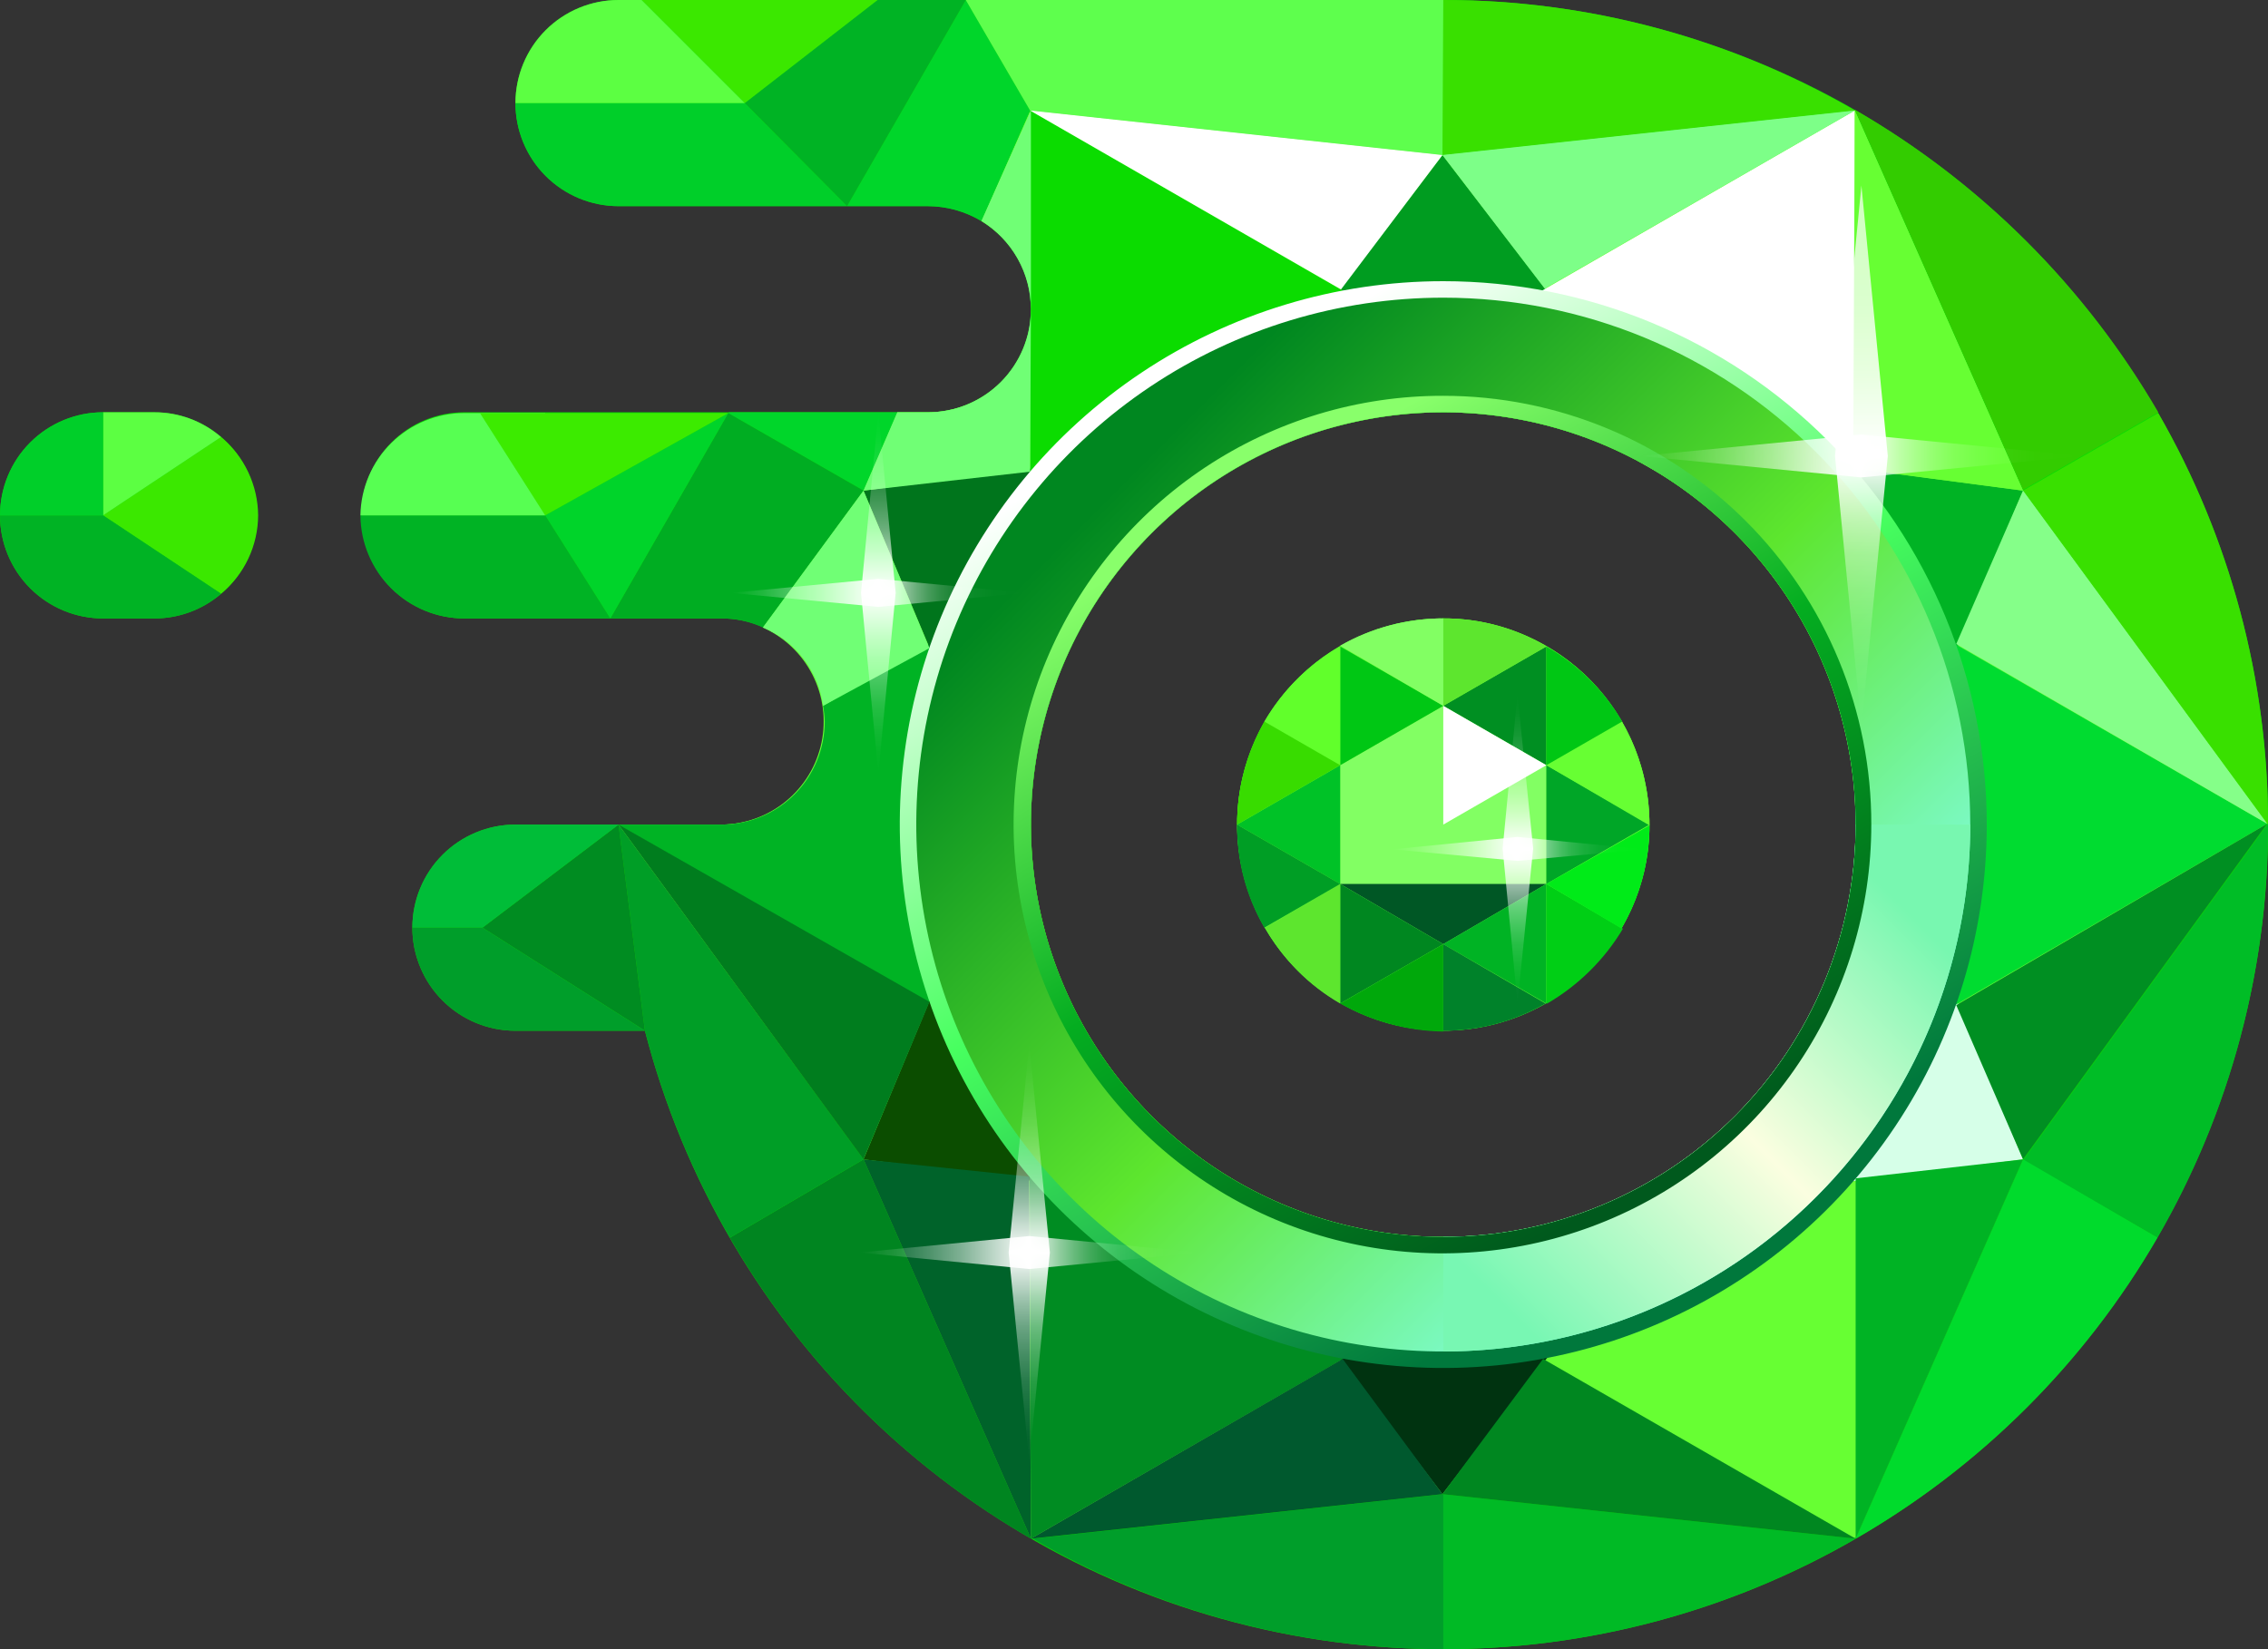 <svg xmlns:xlink="http://www.w3.org/1999/xlink" width="140" height="101.818" viewBox="0 0 275 200" fill="none" xmlns="http://www.w3.org/2000/svg">
  <rect x="0" y="0" width="275" height="200" fill="#333333" stroke="none"/>
  <g clip-path="url(#clip0_1_83)">
  <path d="M18.7 50H12.5C9.185 50 6.005 51.317 3.661 53.661C1.317 56.005 0 59.185 0 62.5C0 65.815 1.317 68.995 3.661 71.339C6.005 73.683 9.185 75 12.5 75H18.7C22.015 75 25.195 73.683 27.539 71.339C29.883 68.995 31.2 65.815 31.2 62.5C31.2 59.185 29.883 56.005 27.539 53.661C25.195 51.317 22.015 50 18.7 50ZM175 3.02271e-06H75C71.685 3.02271e-06 68.505 1.317 66.161 3.661C63.817 6.005 62.5 9.185 62.5 12.5C62.5 15.815 63.817 18.995 66.161 21.339C68.505 23.683 71.685 25 75 25H112.5C115.815 25 118.995 26.317 121.339 28.661C123.683 31.005 125 34.185 125 37.5C125 40.815 123.683 43.995 121.339 46.339C118.995 48.683 115.815 50 112.5 50H56.3C52.985 50 49.805 51.317 47.461 53.661C45.117 56.005 43.8 59.185 43.8 62.5C43.8 65.815 45.117 68.995 47.461 71.339C49.805 73.683 52.985 75 56.3 75H87.5C90.815 75 93.995 76.317 96.339 78.661C98.683 81.005 100 84.185 100 87.5C100 90.815 98.683 93.995 96.339 96.339C93.995 98.683 90.815 100 87.5 100H62.5C59.185 100 56.005 101.317 53.661 103.661C51.317 106.005 50 109.185 50 112.5C50 115.815 51.317 118.995 53.661 121.339C56.005 123.683 59.185 125 62.5 125H78.2C82.876 143.11 92.538 159.546 106.087 172.441C119.637 185.335 136.531 194.171 154.851 197.944C173.171 201.717 192.182 200.277 209.724 193.787C227.266 187.296 242.637 176.016 254.089 161.228C265.541 146.439 272.616 128.735 274.51 110.127C276.405 91.518 273.042 72.752 264.804 55.959C256.567 39.166 243.785 25.02 227.91 15.129C212.035 5.237 193.704 -0.005 175 3.02271e-06ZM175 150C165.111 150 155.444 147.068 147.221 141.573C138.999 136.079 132.59 128.27 128.806 119.134C125.022 109.998 124.031 99.945 125.961 90.246C127.89 80.546 132.652 71.637 139.645 64.645C146.637 57.652 155.546 52.89 165.245 50.961C174.945 49.032 184.998 50.022 194.134 53.806C203.27 57.59 211.079 63.999 216.573 72.222C222.068 80.444 225 90.111 225 100C225 113.261 219.732 125.979 210.355 135.355C200.979 144.732 188.261 150 175 150ZM175 75C170.055 75 165.222 76.466 161.111 79.213C157 81.96 153.795 85.865 151.903 90.433C150.011 95.001 149.516 100.028 150.48 104.877C151.445 109.727 153.826 114.181 157.322 117.678C160.819 121.174 165.273 123.555 170.123 124.52C174.972 125.484 179.999 124.989 184.567 123.097C189.135 121.205 193.04 118 195.787 113.889C198.534 109.778 200 104.945 200 100C200 93.37 197.366 87.011 192.678 82.322C187.989 77.634 181.63 75 175 75Z" fill="#0BDC00"></path>
  <path d="M245.3 59.5L224.9 13.4L174.9 18.8L124.9 13.4L119 26.8C121.34 28.213 123.152 30.355 124.159 32.897C125.166 35.438 125.312 38.24 124.574 40.872C123.837 43.505 122.257 45.823 120.076 47.471C117.895 49.12 115.234 50.008 112.5 50H108.8L104.7 59.5L92.5 76.1C95.099 77.268 97.22 79.289 98.513 81.828C99.806 84.367 100.193 87.272 99.609 90.06C99.026 92.849 97.507 95.355 95.305 97.162C93.103 98.97 90.349 99.971 87.5 100H74.9L104.7 140.5L125 186.5H125.1L174.9 181.1L225 186.5L245.3 140.5L274.9 99.8L245.3 59.5ZM175 150C165.111 150 155.444 147.068 147.221 141.573C138.999 136.079 132.59 128.27 128.806 119.134C125.022 109.998 124.031 99.945 125.961 90.246C127.89 80.546 132.652 71.637 139.645 64.645C146.637 57.652 155.546 52.89 165.245 50.961C174.945 49.032 184.998 50.022 194.134 53.806C203.27 57.59 211.079 63.999 216.573 72.222C222.068 80.444 225 90.111 225 100C225 113.261 219.732 125.979 210.355 135.355C200.979 144.732 188.261 150 175 150Z" fill="#67FF33"></path>
  <path d="M174.9 18.8L148.6 53.4L175.1 36.1L201.4 53.3L174.9 18.8Z" fill="#009C20"></path>
  <path d="M124.8 71.1L99.8 85.6C99.916 86.227 99.983 86.862 100 87.5C100 90.815 98.683 93.995 96.339 96.339C93.995 98.683 90.815 100 87.5 100H74.9L124.9 128.8L124.8 71.1Z" fill="#00B324"></path>
  <path d="M174.9 181.2L148.6 146.6L174.9 163.9L201.4 146.7L174.9 181.2Z" fill="#003310"></path>
  <path d="M104.7 59.5L121.5 99.5L119.3 68.8L147.8 53.8L104.7 59.5Z" fill="#00751C"></path>
  <path d="M245.3 140.6L202.2 146.1L229.8 132.8L228.6 100.5L245.3 140.6Z" fill="#D6FFE8"></path>
  <path d="M104.7 140.6L147.8 146.1L120.2 132.9L121.4 100.5L104.7 140.6Z" fill="#0B4D00"></path>
  <path d="M245.3 59.5L228.5 99.5L230.4 68.1L202.2 53.8L245.3 59.5Z" fill="#00B324"></path>
  <path d="M124.9 13.4V35.8C124.9 36.3 125 36.9 125 37.5C125 38.1 124.9 38.7 124.9 39.3V71.2L174.9 42.2L124.9 13.4Z" fill="#0BDC00"></path>
  <path d="M225 128.9L274.9 99.9L224.9 71.1L225 128.9Z" fill="#00DC30"></path>
  <path d="M224.9 13.4L174.9 42.2L225 71.1L224.9 13.4Z" fill="white"></path>
  <path d="M125 186.6L175 157.8L124.8 128.9L125 186.6Z" fill="#008C22"></path>
  <path d="M175 34.1C161.966 34.1 149.225 37.965 138.388 45.206C127.551 52.447 119.104 62.739 114.116 74.781C109.129 86.823 107.823 100.073 110.366 112.856C112.909 125.64 119.185 137.382 128.402 146.598C137.618 155.815 149.36 162.091 162.144 164.634C174.927 167.177 188.177 165.871 200.219 160.884C212.26 155.896 222.553 147.449 229.794 136.612C237.035 125.775 240.9 113.034 240.9 100C240.9 82.522 233.957 65.76 221.598 53.402C209.24 41.043 192.478 34.1 175 34.1ZM175 157.5C163.628 157.5 152.511 154.128 143.055 147.81C133.599 141.491 126.229 132.511 121.877 122.004C117.525 111.498 116.386 99.936 118.605 88.782C120.823 77.628 126.3 67.383 134.341 59.341C142.383 51.3 152.628 45.824 163.782 43.605C174.936 41.386 186.498 42.525 197.004 46.877C207.511 51.229 216.491 58.599 222.81 68.055C229.128 77.51 232.5 88.628 232.5 100C232.513 107.555 231.035 115.038 228.15 122.02C225.265 129.002 221.03 135.346 215.688 140.688C210.346 146.03 204.002 150.265 197.02 153.15C190.038 156.035 182.555 157.513 175 157.5Z" fill="url(#paint0_linear_1_83)"></path>
  <path d="M175 36.1C162.362 36.1 150.007 39.848 139.499 46.869C128.991 53.891 120.801 63.87 115.964 75.546C111.128 87.223 109.862 100.071 112.328 112.466C114.793 124.862 120.879 136.248 129.816 145.184C138.752 154.121 150.138 160.207 162.534 162.672C174.929 165.138 187.777 163.872 199.453 159.036C211.13 154.199 221.109 146.009 228.131 135.501C235.152 124.993 238.9 112.638 238.9 100C238.9 83.053 232.168 66.799 220.184 54.816C208.201 42.832 191.947 36.1 175 36.1ZM175 150C165.111 150 155.444 147.068 147.221 141.573C138.999 136.079 132.59 128.27 128.806 119.134C125.022 109.998 124.031 99.945 125.961 90.246C127.89 80.546 132.652 71.637 139.645 64.645C146.637 57.652 155.546 52.89 165.245 50.961C174.945 49.032 184.998 50.022 194.134 53.806C203.27 57.59 211.079 63.999 216.573 72.222C222.068 80.444 225 90.111 225 100C225 113.261 219.732 125.979 210.355 135.355C200.979 144.732 188.261 150 175 150Z" fill="url(#paint1_linear_1_83)"></path>
  <path d="M225 100C225 113.261 219.732 125.979 210.355 135.355C200.979 144.732 188.261 150 175 150V163.9C191.947 163.9 208.201 157.168 220.184 145.184C232.168 133.201 238.9 116.947 238.9 100H225Z" fill="url(#paint2_linear_1_83)"></path>
  <path d="M224.9 13.4C209.742 4.604 192.525 -0.019 175 3.45215e-07H174.9V18.8L224.9 13.4Z" fill="#39E000"></path>
  <path d="M174.9 18.8L187.3 35L224.9 13.4L174.9 18.8Z" fill="#7DFF88"></path>
  <path d="M224.9 13.3L245.3 59.4L261.7 50C252.83 34.777 240.147 22.129 224.9 13.3Z" fill="#33CC00"></path>
  <path d="M274.9 99.9H275C274.999 82.422 270.413 65.251 261.7 50.1L245.3 59.5L274.9 99.9Z" fill="#39E000"></path>
  <path d="M108.8 50H88.4L88.3 50.1L104.7 59.5L108.8 50Z" fill="#00D62A"></path>
  <path d="M112.5 25C114.788 25.013 117.031 25.634 119 26.8L124.9 13.4L117.1 0L102.7 25H112.5Z" fill="#00D62A"></path>
  <path d="M88.3 50.1L74 75H87.5C89.227 74.996 90.934 75.372 92.5 76.1L104.7 59.5L88.3 50.1Z" fill="#00AD22"></path>
  <path d="M261.6 150.1C270.404 134.873 275.026 117.589 275 100H274.9L245.3 140.7L261.6 150.1Z" fill="#00BD26"></path>
  <path d="M225 186.6C240.185 177.847 252.806 165.261 261.6 150.1L245.3 140.6L225 186.6Z" fill="#00DB2C"></path>
  <path d="M225 186.6L174.9 181.2V200H175C192.556 200.013 209.804 195.391 225 186.6Z" fill="#00BA25"></path>
  <path d="M175 200V181.2L125.2 186.6C140.33 195.375 157.51 199.997 175 200Z" fill="#009E2A"></path>
  <path d="M125 186.6L104.7 140.6L88.5 150.1C97.255 165.257 109.843 177.845 125 186.6Z" fill="#008520"></path>
  <path d="M75 100L78.2 125C80.483 133.794 83.948 142.237 88.5 150.1L104.7 140.6L75 100Z" fill="#009E26"></path>
  <path d="M124.9 13.4L174.9 18.8L175 0H117.1L124.9 13.4Z" fill="#5EFF4D"></path>
  <path d="M174.9 18.8L162.6 35.1L124.9 13.4L174.9 18.8Z" fill="white"></path>
  <path d="M125 37.5V13.4L119 26.8C120.829 27.925 122.34 29.498 123.39 31.37C124.44 33.243 124.994 35.353 125 37.5Z" fill="#70FF75"></path>
  <path d="M125 37.5C125 40.815 123.683 43.995 121.339 46.339C118.995 48.683 115.815 50 112.5 50H108.8L104.7 59.5L124.9 57.2L125 37.5Z" fill="#70FF75"></path>
  <path d="M104.7 59.5L92.5 76.1C94.442 76.905 96.139 78.207 97.42 79.874C98.702 81.541 99.522 83.516 99.8 85.6L112.7 78.6L104.7 59.5Z" fill="#70FF75"></path>
  <path d="M112.7 121.5L104.7 140.6L75 100L112.7 121.5Z" fill="#007D1E"></path>
  <path d="M104.7 140.6L124.8 142.7L125 186.6L104.7 140.6Z" fill="#00632A"></path>
  <path d="M125 186.6L162.8 164.8L174.9 181.2L125 186.6Z" fill="#00592E"></path>
  <path d="M187.1 164.8L174.9 181.2L225 186.6L187.1 164.8Z" fill="#008720"></path>
  <path d="M225 186.6V142.9L245.3 140.6L225 186.6Z" fill="#00B324"></path>
  <path d="M245.3 140.6L237.2 121.9L274.9 99.9L245.3 140.6Z" fill="#008F22"></path>
  <path d="M274.9 99.9L237.2 78.1L245.3 59.5L274.9 99.9Z" fill="#85FF89"></path>
  <path d="M245.3 59.5L224.7 56.8L224.9 13.4L245.3 59.5Z" fill="#67FF33"></path>
  <path d="M75 100L58.5 112.5L78.2 125L75 100Z" fill="#008C21"></path>
  <path d="M75 100H62.5C59.185 100 56.005 101.317 53.661 103.661C51.317 106.005 50 109.185 50 112.5H58.5L75 100Z" fill="#00BD38"></path>
  <path d="M50 112.5C50 115.815 51.317 118.995 53.661 121.339C56.005 123.683 59.185 125 62.5 125H78.2L58.5 112.5H50Z" fill="#009E2A"></path>
  <path d="M66.1 62.5L74 75L88.3 50.1L66.1 62.5Z" fill="#00D42A"></path>
  <path d="M56.3 75H74L66.1 62.5H43.7C43.726 65.824 45.066 69.004 47.426 71.345C49.786 73.686 52.975 75 56.3 75Z" fill="#00B324"></path>
  <path d="M43.7 62.5H66.1V50.1H56.3C52.993 50.1 49.818 51.4 47.46 53.719C45.103 56.039 43.752 59.193 43.7 62.5Z" fill="#57FF52"></path>
  <path d="M66.1 62.5L58.2 50.1H88.3L66.1 62.5Z" fill="#3CEB00"></path>
  <path d="M26.8 72L12.5 62.5L26.8 53C28.195 54.162 29.32 55.613 30.097 57.254C30.874 58.895 31.285 60.685 31.3 62.5C31.291 64.316 30.884 66.109 30.107 67.75C29.329 69.392 28.2 70.843 26.8 72Z" fill="#3BE800"></path>
  <path d="M12.5 62.5V50H18.7C21.674 49.988 24.552 51.054 26.8 53L12.5 62.5Z" fill="#5CFF42"></path>
  <path d="M12.5 62.5L26.8 72C24.552 73.946 21.674 75.012 18.7 75H12.5C9.185 75 6.005 73.683 3.661 71.339C1.317 68.995 0 65.815 0 62.5H12.5Z" fill="#00B324"></path>
  <path d="M12.5 50V62.5H0C0 59.185 1.317 56.005 3.661 53.661C6.005 51.317 9.185 50 12.5 50Z" fill="#00CF29"></path>
  <path d="M102.7 25L90.3 12.5L106.4 0H117.1L102.7 25Z" fill="#00B324"></path>
  <path d="M75 25H102.7L90.3 12.5H62.5C62.5 15.815 63.817 18.995 66.161 21.339C68.505 23.683 71.685 25 75 25Z" fill="#00CF29"></path>
  <path d="M90.3 12.5L106.4 0H77.8L90.3 12.5Z" fill="#3BE800"></path>
  <path d="M62.5 12.5H90.3L77.8 0H75C71.685 0 68.505 1.317 66.161 3.661C63.817 6.005 62.5 9.185 62.5 12.5Z" fill="#5CFF42"></path>
  <path d="M175 48C164.711 47.98 154.648 51.013 146.083 56.715C137.519 62.417 130.838 70.531 126.887 80.031C122.936 89.531 121.892 99.99 123.887 110.083C125.882 120.177 130.827 129.452 138.095 136.734C145.363 144.016 154.629 148.979 164.718 150.993C174.808 153.008 185.269 151.984 194.776 148.051C204.284 144.118 212.411 137.454 218.129 128.9C223.848 120.347 226.9 110.289 226.9 100C226.913 93.176 225.58 86.416 222.978 80.108C220.376 73.8 216.555 68.067 211.734 63.236C206.914 58.407 201.188 54.575 194.884 51.96C188.581 49.346 181.824 48 175 48ZM175 150C165.111 150 155.444 147.068 147.221 141.573C138.999 136.079 132.59 128.27 128.806 119.134C125.022 109.998 124.031 99.945 125.961 90.246C127.89 80.546 132.652 71.637 139.645 64.645C146.637 57.652 155.546 52.89 165.245 50.961C174.945 49.032 184.998 50.022 194.134 53.806C203.27 57.59 211.079 63.999 216.573 72.222C222.068 80.444 225 90.111 225 100C225 113.261 219.732 125.979 210.355 135.355C200.979 144.732 188.261 150 175 150Z" fill="url(#paint3_linear_1_83)"></path>
  <path d="M179.347 124.613C192.945 122.215 202.024 109.248 199.626 95.651C197.229 82.054 184.262 72.975 170.665 75.372C157.068 77.77 147.988 90.736 150.386 104.334C152.784 117.931 165.75 127.01 179.347 124.613Z" fill="#67FF33"></path>
  <path d="M175 85.6L162.5 92.8V107.2L175 114.5L187.5 107.2V92.8L175 85.6Z" fill="#82FF63"></path>
  <path d="M162.5 107.2H187.5L175 114.5L162.5 107.2Z" fill="#005725"></path>
  <path d="M187.5 92.8V107.2L200 100L187.5 92.8Z" fill="#00A627"></path>
  <path d="M175 114.5L162.5 107.2V121.7L175 114.5Z" fill="#008720"></path>
  <path d="M153.4 112.5C155.55 116.33 158.694 119.508 162.5 121.7V107.2L153.4 112.5Z" fill="#5DE62E"></path>
  <path d="M162.5 78.4V92.8L175 85.6L162.5 78.4Z" fill="#00C714"></path>
  <path d="M162.5 92.8V107.2L150 100L162.5 92.8Z" fill="#00C227"></path>
  <path d="M175 114.5L187.5 107.2V121.7L175 114.5Z" fill="#00B324"></path>
  <path d="M187.5 78.4V92.8L175 85.6L187.5 78.4Z" fill="#008F22"></path>
  <path d="M175 75V85.6L187.5 78.4C183.722 76.147 179.399 74.971 175 75Z" fill="#5DE62E"></path>
  <path d="M196.7 87.5L187.5 92.8L200 100.1C200.02 95.716 198.881 91.403 196.7 87.6V87.5Z" fill="#67FF33"></path>
  <path d="M196.7 112.6L187.5 107.2V121.7H187.6C191.39 119.497 194.556 116.366 196.8 112.6H196.7Z" fill="#00CF15"></path>
  <path d="M175 125.1V114.5L162.5 121.7C166.316 123.862 170.614 125.031 175 125.1Z" fill="#00A80B"></path>
  <path d="M153.3 112.5L162.5 107.2L150 100C149.956 104.388 151.096 108.706 153.3 112.5Z" fill="#009E25"></path>
  <path d="M153.3 87.5L162.5 92.8V78.4C158.691 80.577 155.519 83.715 153.3 87.5Z" fill="#61FF2B"></path>
  <path d="M187.5 92.8L196.7 87.5C194.481 83.715 191.309 80.577 187.5 78.4V92.8Z" fill="#00C714"></path>
  <path d="M196.6 112.6C198.839 108.816 200.014 104.497 200 100.1L187.5 107.2L196.6 112.6Z" fill="#00EB18"></path>
  <path d="M187.4 121.7L175 114.5V125C179.352 125.012 183.63 123.873 187.4 121.7Z" fill="#00822A"></path>
  <path d="M162.5 92.8L153.3 87.5C151.136 91.311 149.999 95.618 150 100L162.5 92.8Z" fill="#38DC00"></path>
  <path d="M175 75C170.617 74.99 166.307 76.127 162.5 78.3L175 85.6V75Z" fill="#82FF63"></path>
  <path d="M175 85.6V100L187.5 92.8L175 85.6Z" fill="white"></path>
  <path d="M225.7 22.5L222.5 55.3L225.7 88.1L228.9 55.3L225.7 22.5Z" fill="url(#paint4_linear_1_83)"></path>
  <path d="M252.4 55.3L225.7 52.7L198.9 55.3L225.7 57.9L252.4 55.3Z" fill="url(#paint5_linear_1_83)"></path>
  <path d="M124.8 126.6L122.3 151.9L124.8 177.2L127.3 151.9L124.8 126.6Z" fill="url(#paint6_linear_1_83)"></path>
  <path d="M145.5 151.9L124.8 149.9L104.2 151.9L124.8 153.9L145.5 151.9Z" fill="url(#paint7_linear_1_83)"></path>
  <path d="M106.5 50L104.4 71.9L106.5 93.8L108.6 71.9L106.5 50Z" fill="url(#paint8_linear_1_83)"></path>
  <path d="M124.3 71.9L106.5 70.2L88.6 71.9L106.5 73.6L124.3 71.9Z" fill="url(#paint9_linear_1_83)"></path>
  <path d="M184 84.2L182.2 102.9L184 121.7L185.9 102.9L184 84.2Z" fill="url(#paint10_linear_1_83)"></path>
  <path d="M199.3 103L184 101.5L168.8 103L184 104.4L199.3 103Z" fill="url(#paint11_linear_1_83)"></path>
  </g>
  <defs>
  <linearGradient id="paint0_linear_1_83" x1="145.02" y1="48.09" x2="202.69" y2="147.98" gradientUnits="userSpaceOnUse">
  <stop stop-color="white"></stop>
  <stop offset="0.47" stop-color="#47FF5F"></stop>
  <stop offset="1" stop-color="#00783C"></stop>
  </linearGradient>
  <linearGradient id="paint1_linear_1_83" x1="134.74" y1="59.74" x2="216.41" y2="141.41" gradientUnits="userSpaceOnUse">
  <stop stop-color="#008720"></stop>
  <stop offset="0.53" stop-color="#5DE62E"></stop>
  <stop offset="1" stop-color="#85FFF0"></stop>
  </linearGradient>
  <linearGradient id="paint2_linear_1_83" x1="184.56" y1="160.61" x2="232.96" y2="112.21" gradientUnits="userSpaceOnUse">
  <stop stop-color="#78F7B3"></stop>
  <stop offset="0.52" stop-color="#FBFEE0"></stop>
  <stop offset="1" stop-color="#78F7B0"></stop>
  </linearGradient>
  <linearGradient id="paint3_linear_1_83" x1="199.86" y1="143.01" x2="151.9" y2="59.95" gradientUnits="userSpaceOnUse">
  <stop stop-color="#00591D"></stop>
  <stop offset="0.53" stop-color="#04AD20"></stop>
  <stop offset="1" stop-color="#89FF6B"></stop>
  </linearGradient>
  <linearGradient id="paint4_linear_1_83" x1="225.69" y1="88.11" x2="225.69" y2="22.5" gradientUnits="userSpaceOnUse">
  <stop stop-color="white" stop-opacity="0"></stop>
  <stop offset="0.06" stop-color="white" stop-opacity="0.02"></stop>
  <stop offset="0.12" stop-color="white" stop-opacity="0.07"></stop>
  <stop offset="0.19" stop-color="white" stop-opacity="0.15"></stop>
  <stop offset="0.25" stop-color="white" stop-opacity="0.26"></stop>
  <stop offset="0.32" stop-color="white" stop-opacity="0.41"></stop>
  <stop offset="0.38" stop-color="white" stop-opacity="0.59"></stop>
  <stop offset="0.44" stop-color="white" stop-opacity="0.8"></stop>
  <stop offset="0.5" stop-color="white"></stop>
  <stop offset="0.54" stop-color="white" stop-opacity="0.96"></stop>
  <stop offset="0.65" stop-color="white" stop-opacity="0.85"></stop>
  <stop offset="0.77" stop-color="white" stop-opacity="0.77"></stop>
  <stop offset="0.89" stop-color="white" stop-opacity="0.72"></stop>
  <stop offset="1" stop-color="white" stop-opacity="0.7"></stop>
  </linearGradient>
  <linearGradient id="paint5_linear_1_83" x1="198.94" y1="55.3" x2="252.43" y2="55.3" gradientUnits="userSpaceOnUse">
  <stop stop-color="white" stop-opacity="0"></stop>
  <stop offset="0.04" stop-color="white" stop-opacity="0.04"></stop>
  <stop offset="0.11" stop-color="white" stop-opacity="0.13"></stop>
  <stop offset="0.2" stop-color="white" stop-opacity="0.29"></stop>
  <stop offset="0.3" stop-color="white" stop-opacity="0.5"></stop>
  <stop offset="0.41" stop-color="white" stop-opacity="0.78"></stop>
  <stop offset="0.5" stop-color="white"></stop>
  <stop offset="0.51" stop-color="white" stop-opacity="0.93"></stop>
  <stop offset="0.55" stop-color="white" stop-opacity="0.74"></stop>
  <stop offset="0.59" stop-color="white" stop-opacity="0.56"></stop>
  <stop offset="0.63" stop-color="white" stop-opacity="0.41"></stop>
  <stop offset="0.67" stop-color="white" stop-opacity="0.28"></stop>
  <stop offset="0.71" stop-color="white" stop-opacity="0.18"></stop>
  <stop offset="0.76" stop-color="white" stop-opacity="0.1"></stop>
  <stop offset="0.82" stop-color="white" stop-opacity="0.04"></stop>
  <stop offset="0.89" stop-color="white" stop-opacity="0.01"></stop>
  <stop offset="1" stop-color="white" stop-opacity="0"></stop>
  </linearGradient>
  <linearGradient id="paint6_linear_1_83" x1="124.82" y1="177.23" x2="124.82" y2="126.57" gradientUnits="userSpaceOnUse">
  <stop stop-color="white" stop-opacity="0"></stop>
  <stop offset="0.06" stop-color="white" stop-opacity="0.02"></stop>
  <stop offset="0.12" stop-color="white" stop-opacity="0.07"></stop>
  <stop offset="0.19" stop-color="white" stop-opacity="0.15"></stop>
  <stop offset="0.25" stop-color="white" stop-opacity="0.26"></stop>
  <stop offset="0.32" stop-color="white" stop-opacity="0.41"></stop>
  <stop offset="0.38" stop-color="white" stop-opacity="0.59"></stop>
  <stop offset="0.44" stop-color="white" stop-opacity="0.8"></stop>
  <stop offset="0.5" stop-color="white"></stop>
  <stop offset="0.56" stop-color="white" stop-opacity="0.8"></stop>
  <stop offset="0.62" stop-color="white" stop-opacity="0.59"></stop>
  <stop offset="0.68" stop-color="white" stop-opacity="0.41"></stop>
  <stop offset="0.75" stop-color="white" stop-opacity="0.26"></stop>
  <stop offset="0.81" stop-color="white" stop-opacity="0.15"></stop>
  <stop offset="0.88" stop-color="white" stop-opacity="0.07"></stop>
  <stop offset="0.94" stop-color="white" stop-opacity="0.02"></stop>
  <stop offset="1" stop-color="white" stop-opacity="0"></stop>
  </linearGradient>
  <linearGradient id="paint7_linear_1_83" x1="104.17" y1="151.9" x2="145.47" y2="151.9" gradientUnits="userSpaceOnUse">
  <stop stop-color="white" stop-opacity="0"></stop>
  <stop offset="0.04" stop-color="white" stop-opacity="0.04"></stop>
  <stop offset="0.11" stop-color="white" stop-opacity="0.13"></stop>
  <stop offset="0.2" stop-color="white" stop-opacity="0.29"></stop>
  <stop offset="0.3" stop-color="white" stop-opacity="0.5"></stop>
  <stop offset="0.41" stop-color="white" stop-opacity="0.78"></stop>
  <stop offset="0.5" stop-color="white"></stop>
  <stop offset="0.51" stop-color="white" stop-opacity="0.93"></stop>
  <stop offset="0.55" stop-color="white" stop-opacity="0.74"></stop>
  <stop offset="0.59" stop-color="white" stop-opacity="0.56"></stop>
  <stop offset="0.63" stop-color="white" stop-opacity="0.41"></stop>
  <stop offset="0.67" stop-color="white" stop-opacity="0.28"></stop>
  <stop offset="0.71" stop-color="white" stop-opacity="0.18"></stop>
  <stop offset="0.76" stop-color="white" stop-opacity="0.1"></stop>
  <stop offset="0.82" stop-color="white" stop-opacity="0.04"></stop>
  <stop offset="0.89" stop-color="white" stop-opacity="0.01"></stop>
  <stop offset="1" stop-color="white" stop-opacity="0"></stop>
  </linearGradient>
  <linearGradient id="paint8_linear_1_83" x1="106.49" y1="93.79" x2="106.49" y2="50" gradientUnits="userSpaceOnUse">
  <stop stop-color="white" stop-opacity="0"></stop>
  <stop offset="0.06" stop-color="white" stop-opacity="0.02"></stop>
  <stop offset="0.12" stop-color="white" stop-opacity="0.07"></stop>
  <stop offset="0.19" stop-color="white" stop-opacity="0.15"></stop>
  <stop offset="0.25" stop-color="white" stop-opacity="0.26"></stop>
  <stop offset="0.32" stop-color="white" stop-opacity="0.41"></stop>
  <stop offset="0.38" stop-color="white" stop-opacity="0.59"></stop>
  <stop offset="0.44" stop-color="white" stop-opacity="0.8"></stop>
  <stop offset="0.5" stop-color="white"></stop>
  <stop offset="0.56" stop-color="white" stop-opacity="0.8"></stop>
  <stop offset="0.62" stop-color="white" stop-opacity="0.59"></stop>
  <stop offset="0.68" stop-color="white" stop-opacity="0.41"></stop>
  <stop offset="0.75" stop-color="white" stop-opacity="0.26"></stop>
  <stop offset="0.81" stop-color="white" stop-opacity="0.15"></stop>
  <stop offset="0.88" stop-color="white" stop-opacity="0.07"></stop>
  <stop offset="0.94" stop-color="white" stop-opacity="0.02"></stop>
  <stop offset="1" stop-color="white" stop-opacity="0"></stop>
  </linearGradient>
  <linearGradient id="paint9_linear_1_83" x1="88.64" y1="71.9" x2="124.34" y2="71.9" gradientUnits="userSpaceOnUse">
  <stop stop-color="white" stop-opacity="0"></stop>
  <stop offset="0.04" stop-color="white" stop-opacity="0.04"></stop>
  <stop offset="0.11" stop-color="white" stop-opacity="0.13"></stop>
  <stop offset="0.2" stop-color="white" stop-opacity="0.29"></stop>
  <stop offset="0.3" stop-color="white" stop-opacity="0.5"></stop>
  <stop offset="0.41" stop-color="white" stop-opacity="0.78"></stop>
  <stop offset="0.5" stop-color="white"></stop>
  <stop offset="0.51" stop-color="white" stop-opacity="0.93"></stop>
  <stop offset="0.55" stop-color="white" stop-opacity="0.74"></stop>
  <stop offset="0.59" stop-color="white" stop-opacity="0.56"></stop>
  <stop offset="0.63" stop-color="white" stop-opacity="0.41"></stop>
  <stop offset="0.67" stop-color="white" stop-opacity="0.28"></stop>
  <stop offset="0.71" stop-color="white" stop-opacity="0.18"></stop>
  <stop offset="0.76" stop-color="white" stop-opacity="0.1"></stop>
  <stop offset="0.82" stop-color="white" stop-opacity="0.04"></stop>
  <stop offset="0.89" stop-color="white" stop-opacity="0.01"></stop>
  <stop offset="1" stop-color="white" stop-opacity="0"></stop>
  </linearGradient>
  <linearGradient id="paint10_linear_1_83" x1="184.03" y1="121.69" x2="184.03" y2="84.21" gradientUnits="userSpaceOnUse">
  <stop stop-color="white" stop-opacity="0"></stop>
  <stop offset="0.06" stop-color="white" stop-opacity="0.02"></stop>
  <stop offset="0.12" stop-color="white" stop-opacity="0.07"></stop>
  <stop offset="0.19" stop-color="white" stop-opacity="0.15"></stop>
  <stop offset="0.25" stop-color="white" stop-opacity="0.26"></stop>
  <stop offset="0.32" stop-color="white" stop-opacity="0.41"></stop>
  <stop offset="0.38" stop-color="white" stop-opacity="0.59"></stop>
  <stop offset="0.44" stop-color="white" stop-opacity="0.8"></stop>
  <stop offset="0.5" stop-color="white"></stop>
  <stop offset="0.56" stop-color="white" stop-opacity="0.8"></stop>
  <stop offset="0.62" stop-color="white" stop-opacity="0.59"></stop>
  <stop offset="0.68" stop-color="white" stop-opacity="0.41"></stop>
  <stop offset="0.75" stop-color="white" stop-opacity="0.26"></stop>
  <stop offset="0.81" stop-color="white" stop-opacity="0.15"></stop>
  <stop offset="0.88" stop-color="white" stop-opacity="0.07"></stop>
  <stop offset="0.94" stop-color="white" stop-opacity="0.02"></stop>
  <stop offset="1" stop-color="white" stop-opacity="0"></stop>
  </linearGradient>
  <linearGradient id="paint11_linear_1_83" x1="168.75" y1="102.95" x2="199.31" y2="102.95" gradientUnits="userSpaceOnUse">
  <stop stop-color="white" stop-opacity="0"></stop>
  <stop offset="0.04" stop-color="white" stop-opacity="0.04"></stop>
  <stop offset="0.11" stop-color="white" stop-opacity="0.13"></stop>
  <stop offset="0.2" stop-color="white" stop-opacity="0.29"></stop>
  <stop offset="0.3" stop-color="white" stop-opacity="0.5"></stop>
  <stop offset="0.41" stop-color="white" stop-opacity="0.78"></stop>
  <stop offset="0.5" stop-color="white"></stop>
  <stop offset="0.51" stop-color="white" stop-opacity="0.93"></stop>
  <stop offset="0.55" stop-color="white" stop-opacity="0.74"></stop>
  <stop offset="0.59" stop-color="white" stop-opacity="0.56"></stop>
  <stop offset="0.63" stop-color="white" stop-opacity="0.41"></stop>
  <stop offset="0.67" stop-color="white" stop-opacity="0.28"></stop>
  <stop offset="0.71" stop-color="white" stop-opacity="0.18"></stop>
  <stop offset="0.76" stop-color="white" stop-opacity="0.1"></stop>
  <stop offset="0.82" stop-color="white" stop-opacity="0.04"></stop>
  <stop offset="0.89" stop-color="white" stop-opacity="0.01"></stop>
  <stop offset="1" stop-color="white" stop-opacity="0"></stop>
  </linearGradient>
  <clipPath id="clip0_1_83">
  <rect width="275" height="200" fill="white"></rect>
  </clipPath>
  </defs>
  </svg>
